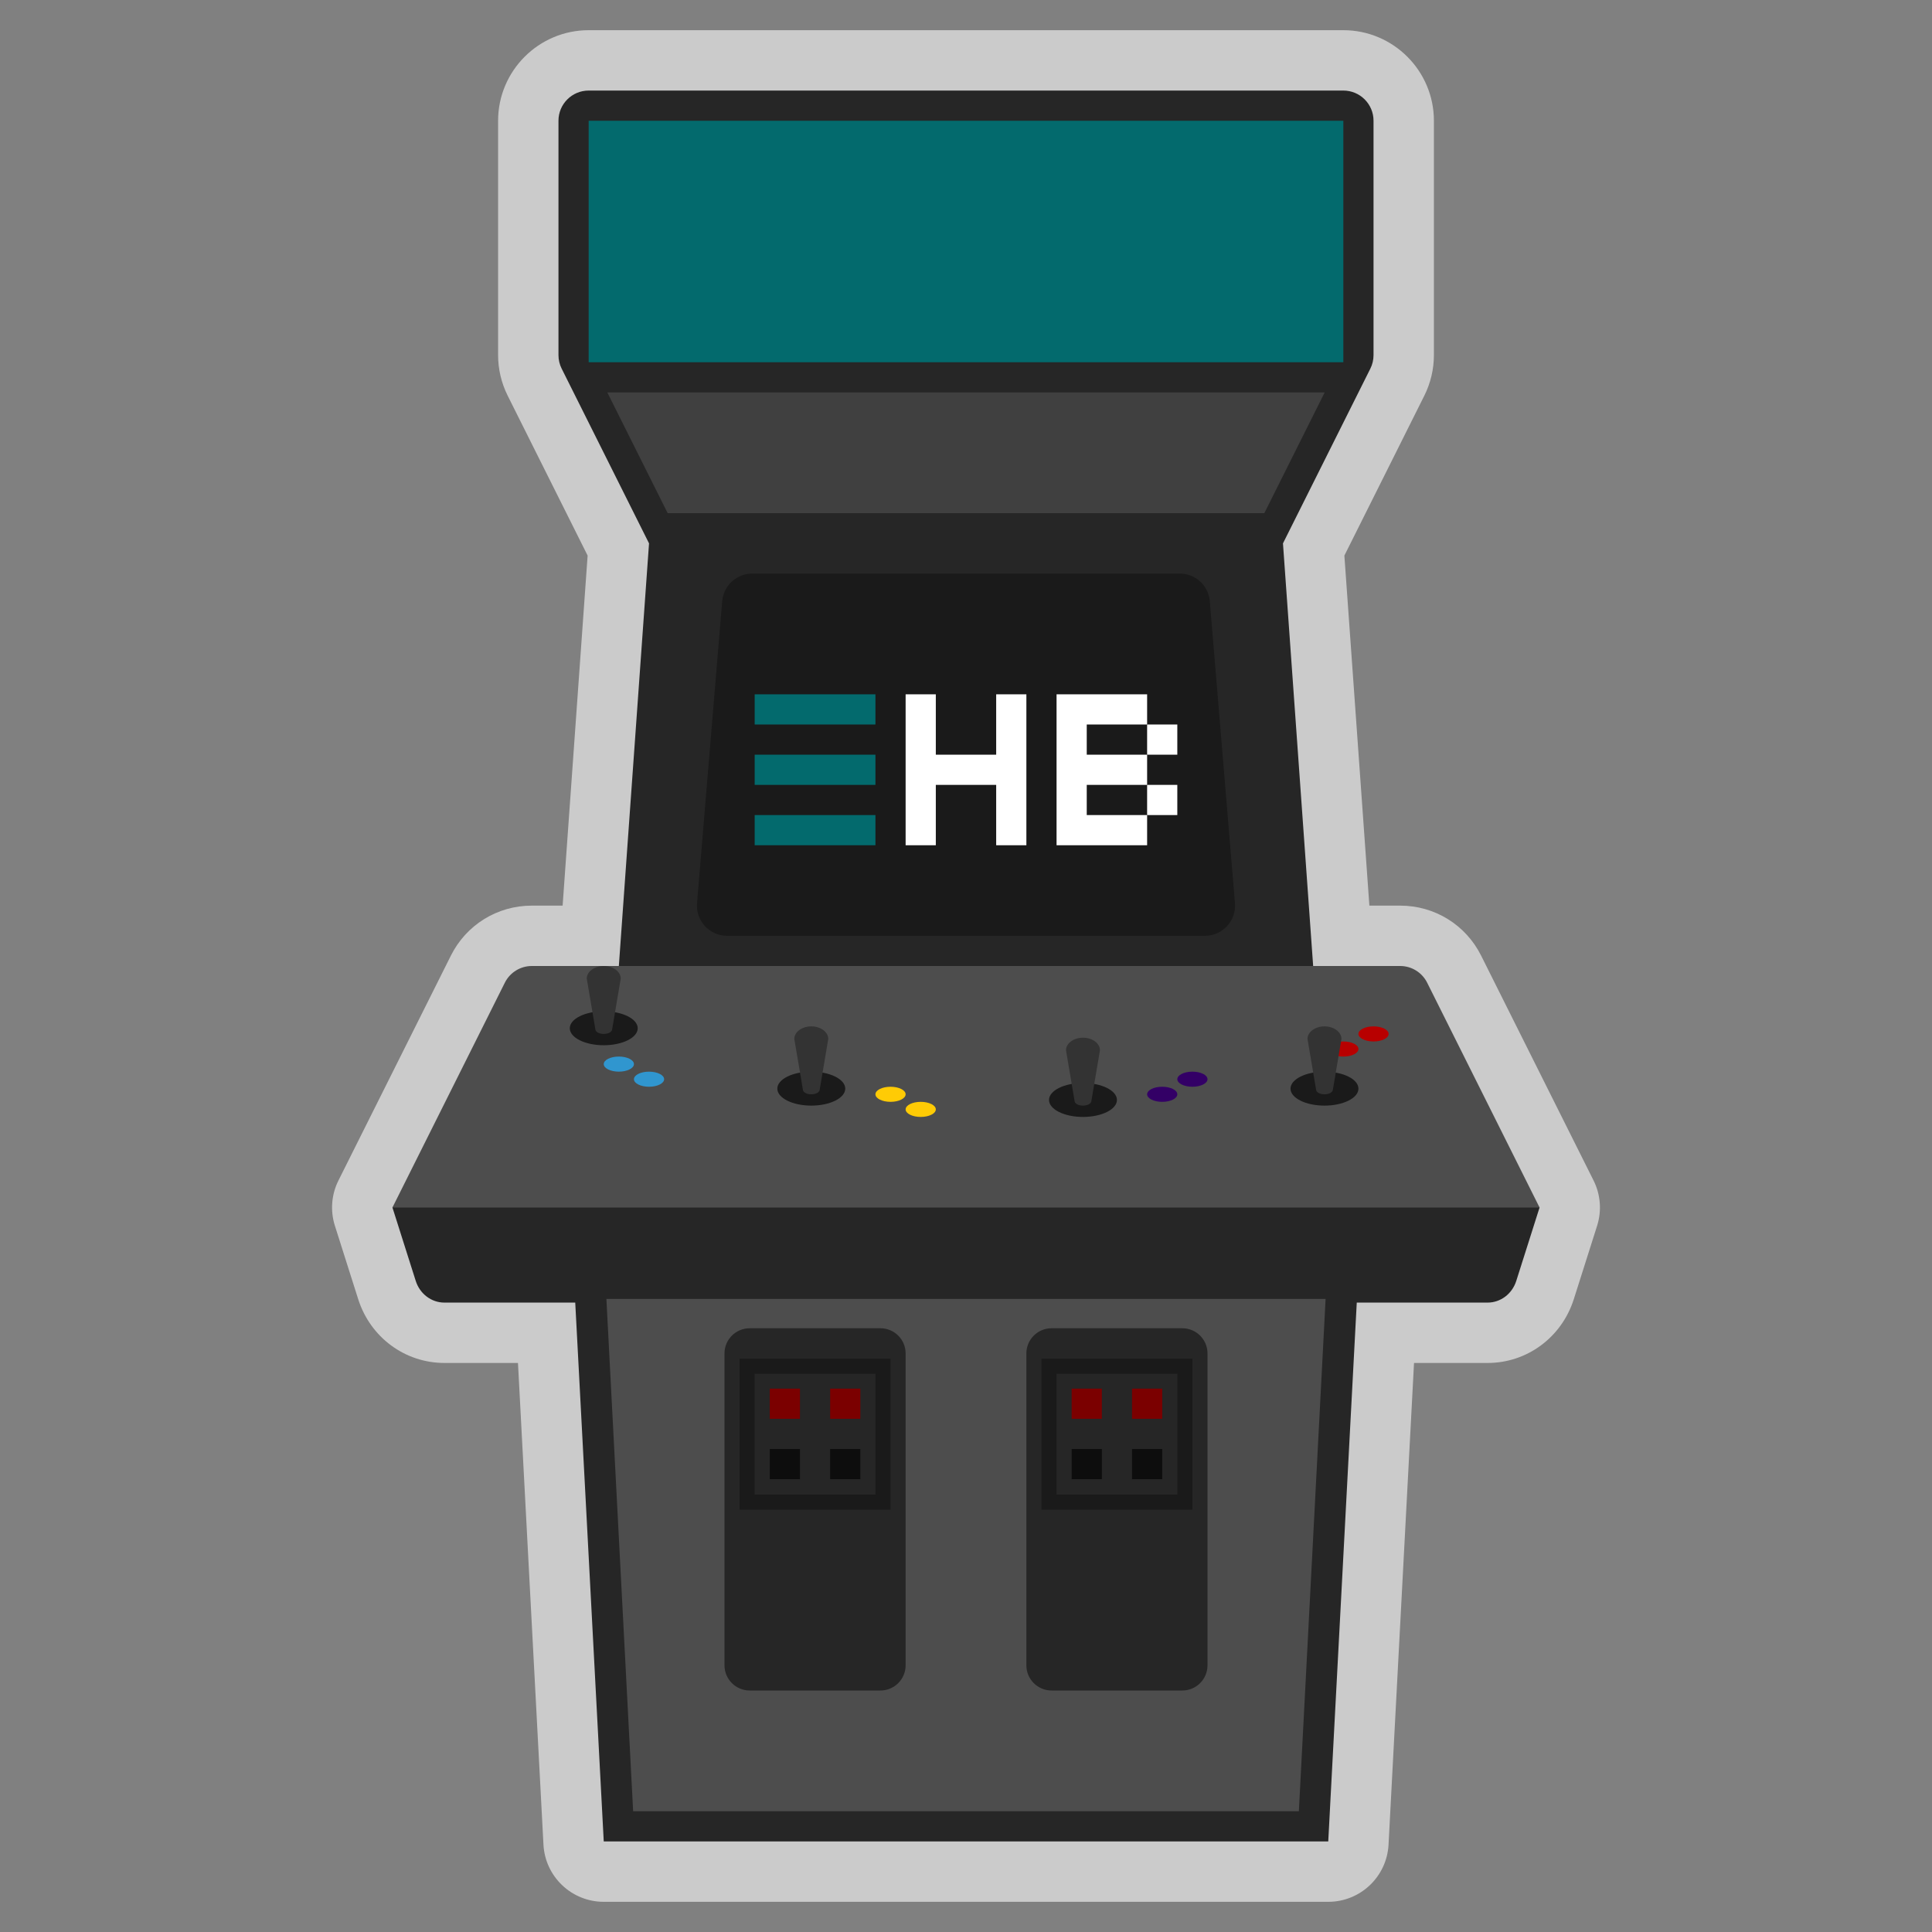 <?xml version="1.0" encoding="iso-8859-1"?>
<!-- Generator: Adobe Illustrator 28.0.0, SVG Export Plug-In . SVG Version: 6.00 Build 0)  -->
<svg version="1.1" id="Layer_1" xmlns="http://www.w3.org/2000/svg" xmlns:xlink="http://www.w3.org/1999/xlink" x="0px" y="0px"
	 viewBox="0 0 256 256" style="enable-background:new 0 0 256 256;" xml:space="preserve">
<rect x="0" y="0" width="256" height="256" fill="#808080" stroke="none"/>
<path style="opacity:0.59;fill:#FFFFFF;" d="M211.155,156.422l-14.894-29.789c-2.046-4.092-6.158-6.633-10.733-6.633h-4.079
	l-3.313-46.383l10.597-21.195c0.829-1.658,1.267-3.513,1.267-5.367V16c0-6.617-5.383-12-12-12H78c-6.617,0-12,5.383-12,12v31.056
	c0,1.853,0.438,3.709,1.267,5.366l10.597,21.195L74.551,120h-4.079c-4.575,0-8.687,2.542-10.733,6.633l-14.894,29.789
	c-0.931,1.862-1.1,4.014-0.47,5.998l3.088,9.728c1.605,5.055,6.194,8.451,11.42,8.451h9.751l3.377,63.823
	C72.236,248.671,75.746,252,80,252h96c4.254,0,7.764-3.329,7.989-7.577l3.377-63.823h9.751c5.226,0,9.815-3.396,11.42-8.451
	l3.088-9.728C212.255,160.436,212.086,158.284,211.155,156.422z"/>
<path style="fill:#262626;" d="M200,156H56l-4,4l3.088,9.728c0.544,1.715,2.073,2.872,3.795,2.872h17.339L80,244h96l3.778-71.4
	h17.339c1.722,0,3.25-1.157,3.795-2.872L204,160L200,156z"/>
<path style="fill:#262626;" d="M178,12H78c-2.209,0-4,1.791-4,4v31.056c0,0.621,0.145,1.233,0.422,1.789L86,72l-4,56h92l-4-56
	l11.578-23.155c0.278-0.555,0.422-1.168,0.422-1.789V16C182,13.791,180.209,12,178,12z"/>
<polygon style="fill:#4D4D4D;" points="172.106,240 83.894,240 80.351,172.116 175.649,172.116 "/>
<path style="fill:#4D4D4D;" d="M204,160H52l14.894-29.789c0.678-1.355,2.063-2.211,3.578-2.211h115.056
	c1.515,0,2.9,0.856,3.578,2.211L204,160z"/>
<g>
	<g>
		<g>
			<path style="fill:#262626;" d="M116.67,224H99.33c-1.831,0-3.33-1.498-3.33-3.33v-41.34c0-1.831,1.498-3.33,3.33-3.33h17.34
				c1.831,0,3.33,1.498,3.33,3.33v41.34C120,222.502,118.502,224,116.67,224z"/>
		</g>
		<path style="fill:#1A1A1A;" d="M116,182.031v16.01h-16v-16.01H116 M118,180.031H98v20.01h20V180.031L118,180.031z"/>
		<rect x="102" y="184" style="fill:#7B0000;" width="4" height="4"/>
		<rect x="110" y="184" style="fill:#7B0000;" width="4" height="4"/>
		<rect x="102" y="192" style="fill:#0D0D0D;" width="4" height="4"/>
		<rect x="110" y="192" style="fill:#0D0D0D;" width="4" height="4"/>
	</g>
	<g>
		<g>
			<path style="fill:#262626;" d="M156.67,224h-17.34c-1.831,0-3.33-1.498-3.33-3.33v-41.34c0-1.831,1.498-3.33,3.33-3.33h17.34
				c1.831,0,3.33,1.498,3.33,3.33v41.34C160,222.502,158.502,224,156.67,224z"/>
		</g>
		<path style="fill:#1A1A1A;" d="M156,182.031v16.01h-16v-16.01H156 M158,180.031h-20v20.01h20V180.031L158,180.031z"/>
		<rect x="142" y="184" style="fill:#7B0000;" width="4" height="4"/>
		<rect x="150" y="184" style="fill:#7B0000;" width="4" height="4"/>
		<rect x="142" y="192" style="fill:#0D0D0D;" width="4" height="4"/>
		<rect x="150" y="192" style="fill:#0D0D0D;" width="4" height="4"/>
	</g>
</g>
<g>
	<ellipse style="fill:#FFCB05;" cx="118" cy="145" rx="2" ry="1"/>
	<ellipse style="fill:#330066;" cx="158" cy="143" rx="2" ry="1"/>
	<ellipse style="fill:#B80000;" cx="182" cy="137" rx="2" ry="1"/>
	<ellipse style="fill:#3096CF;" cx="82" cy="141" rx="2" ry="1"/>
	<ellipse style="fill:#FFCB05;" cx="122" cy="147" rx="2" ry="1"/>
	<ellipse style="fill:#330066;" cx="154" cy="145" rx="2" ry="1"/>
	<ellipse style="fill:#B80000;" cx="178" cy="139" rx="2" ry="1"/>
	<ellipse style="fill:#3096CF;" cx="86" cy="143" rx="2" ry="1"/>
	<ellipse style="fill:#1A1A1A;" cx="80" cy="136.25" rx="4.5" ry="2.25"/>
	<path style="fill:#333333;" d="M78.875,136.314l-1.125-6.651c0-0.915,1.012-1.663,2.25-1.663l0,0c1.238,0,2.25,0.748,2.25,1.663
		l-1.125,6.651C81.125,137.229,78.875,137.229,78.875,136.314z"/>
	<ellipse style="fill:#1A1A1A;" cx="107.5" cy="144.25" rx="4.5" ry="2.25"/>
	<path style="fill:#333333;" d="M106.375,144.314l-1.125-6.651c0-0.915,1.012-1.663,2.25-1.663l0,0c1.238,0,2.25,0.748,2.25,1.663
		l-1.125,6.651C108.625,145.229,106.375,145.229,106.375,144.314z"/>
	<ellipse style="fill:#1A1A1A;" cx="143.5" cy="145.75" rx="4.5" ry="2.25"/>
	<path style="fill:#333333;" d="M142.375,145.814l-1.125-6.651c0-0.915,1.012-1.663,2.25-1.663l0,0c1.238,0,2.25,0.748,2.25,1.663
		l-1.125,6.651C144.625,146.729,142.375,146.729,142.375,145.814z"/>
	<ellipse style="fill:#1A1A1A;" cx="175.5" cy="144.25" rx="4.5" ry="2.25"/>
	<path style="fill:#333333;" d="M174.375,144.314l-1.125-6.651c0-0.915,1.012-1.663,2.25-1.663l0,0c1.238,0,2.25,0.748,2.25,1.663
		l-1.125,6.651C176.625,145.229,174.375,145.229,174.375,144.314z"/>
</g>
<polyline style="fill:#404040;" points="175.528,52 167.528,68 88.472,68 80.472,52 175.528,52 "/>
<path style="fill:#1A1A1A;" d="M159.653,124H96.347c-2.34,0-4.181-2-3.986-4.332l3.333-40C95.867,77.595,97.6,76,99.681,76h56.639
	c2.08,0,3.813,1.595,3.986,3.668l3.333,40C163.833,122,161.993,124,159.653,124z"/>
<rect x="78" y="16" style="fill:#036A6D;" width="100" height="32"/>
<g>
	<polygon style="fill:#FFFFFF;" points="132,100 124,100 124,92 120,92 120,112 124,112 124,104 132,104 132,112 136,112 136,92 
		132,92 	"/>
	<polygon style="fill:#FFFFFF;" points="144,100 144,96 152,96 152,92 144,92 140,92 140,112 144,112 152,112 152,108 144,108 
		144,104 152,104 152,100 	"/>
	<rect x="152" y="104" style="fill:#FFFFFF;" width="4" height="4"/>
	<rect x="152" y="96" style="fill:#FFFFFF;" width="4" height="4"/>
</g>
<rect x="100" y="100" style="fill:#036A6D;" width="16" height="4"/>
<rect x="100" y="92" style="fill:#036A6D;" width="16" height="4"/>
<rect x="100" y="108" style="fill:#036A6D;" width="16" height="4"/>
</svg>

